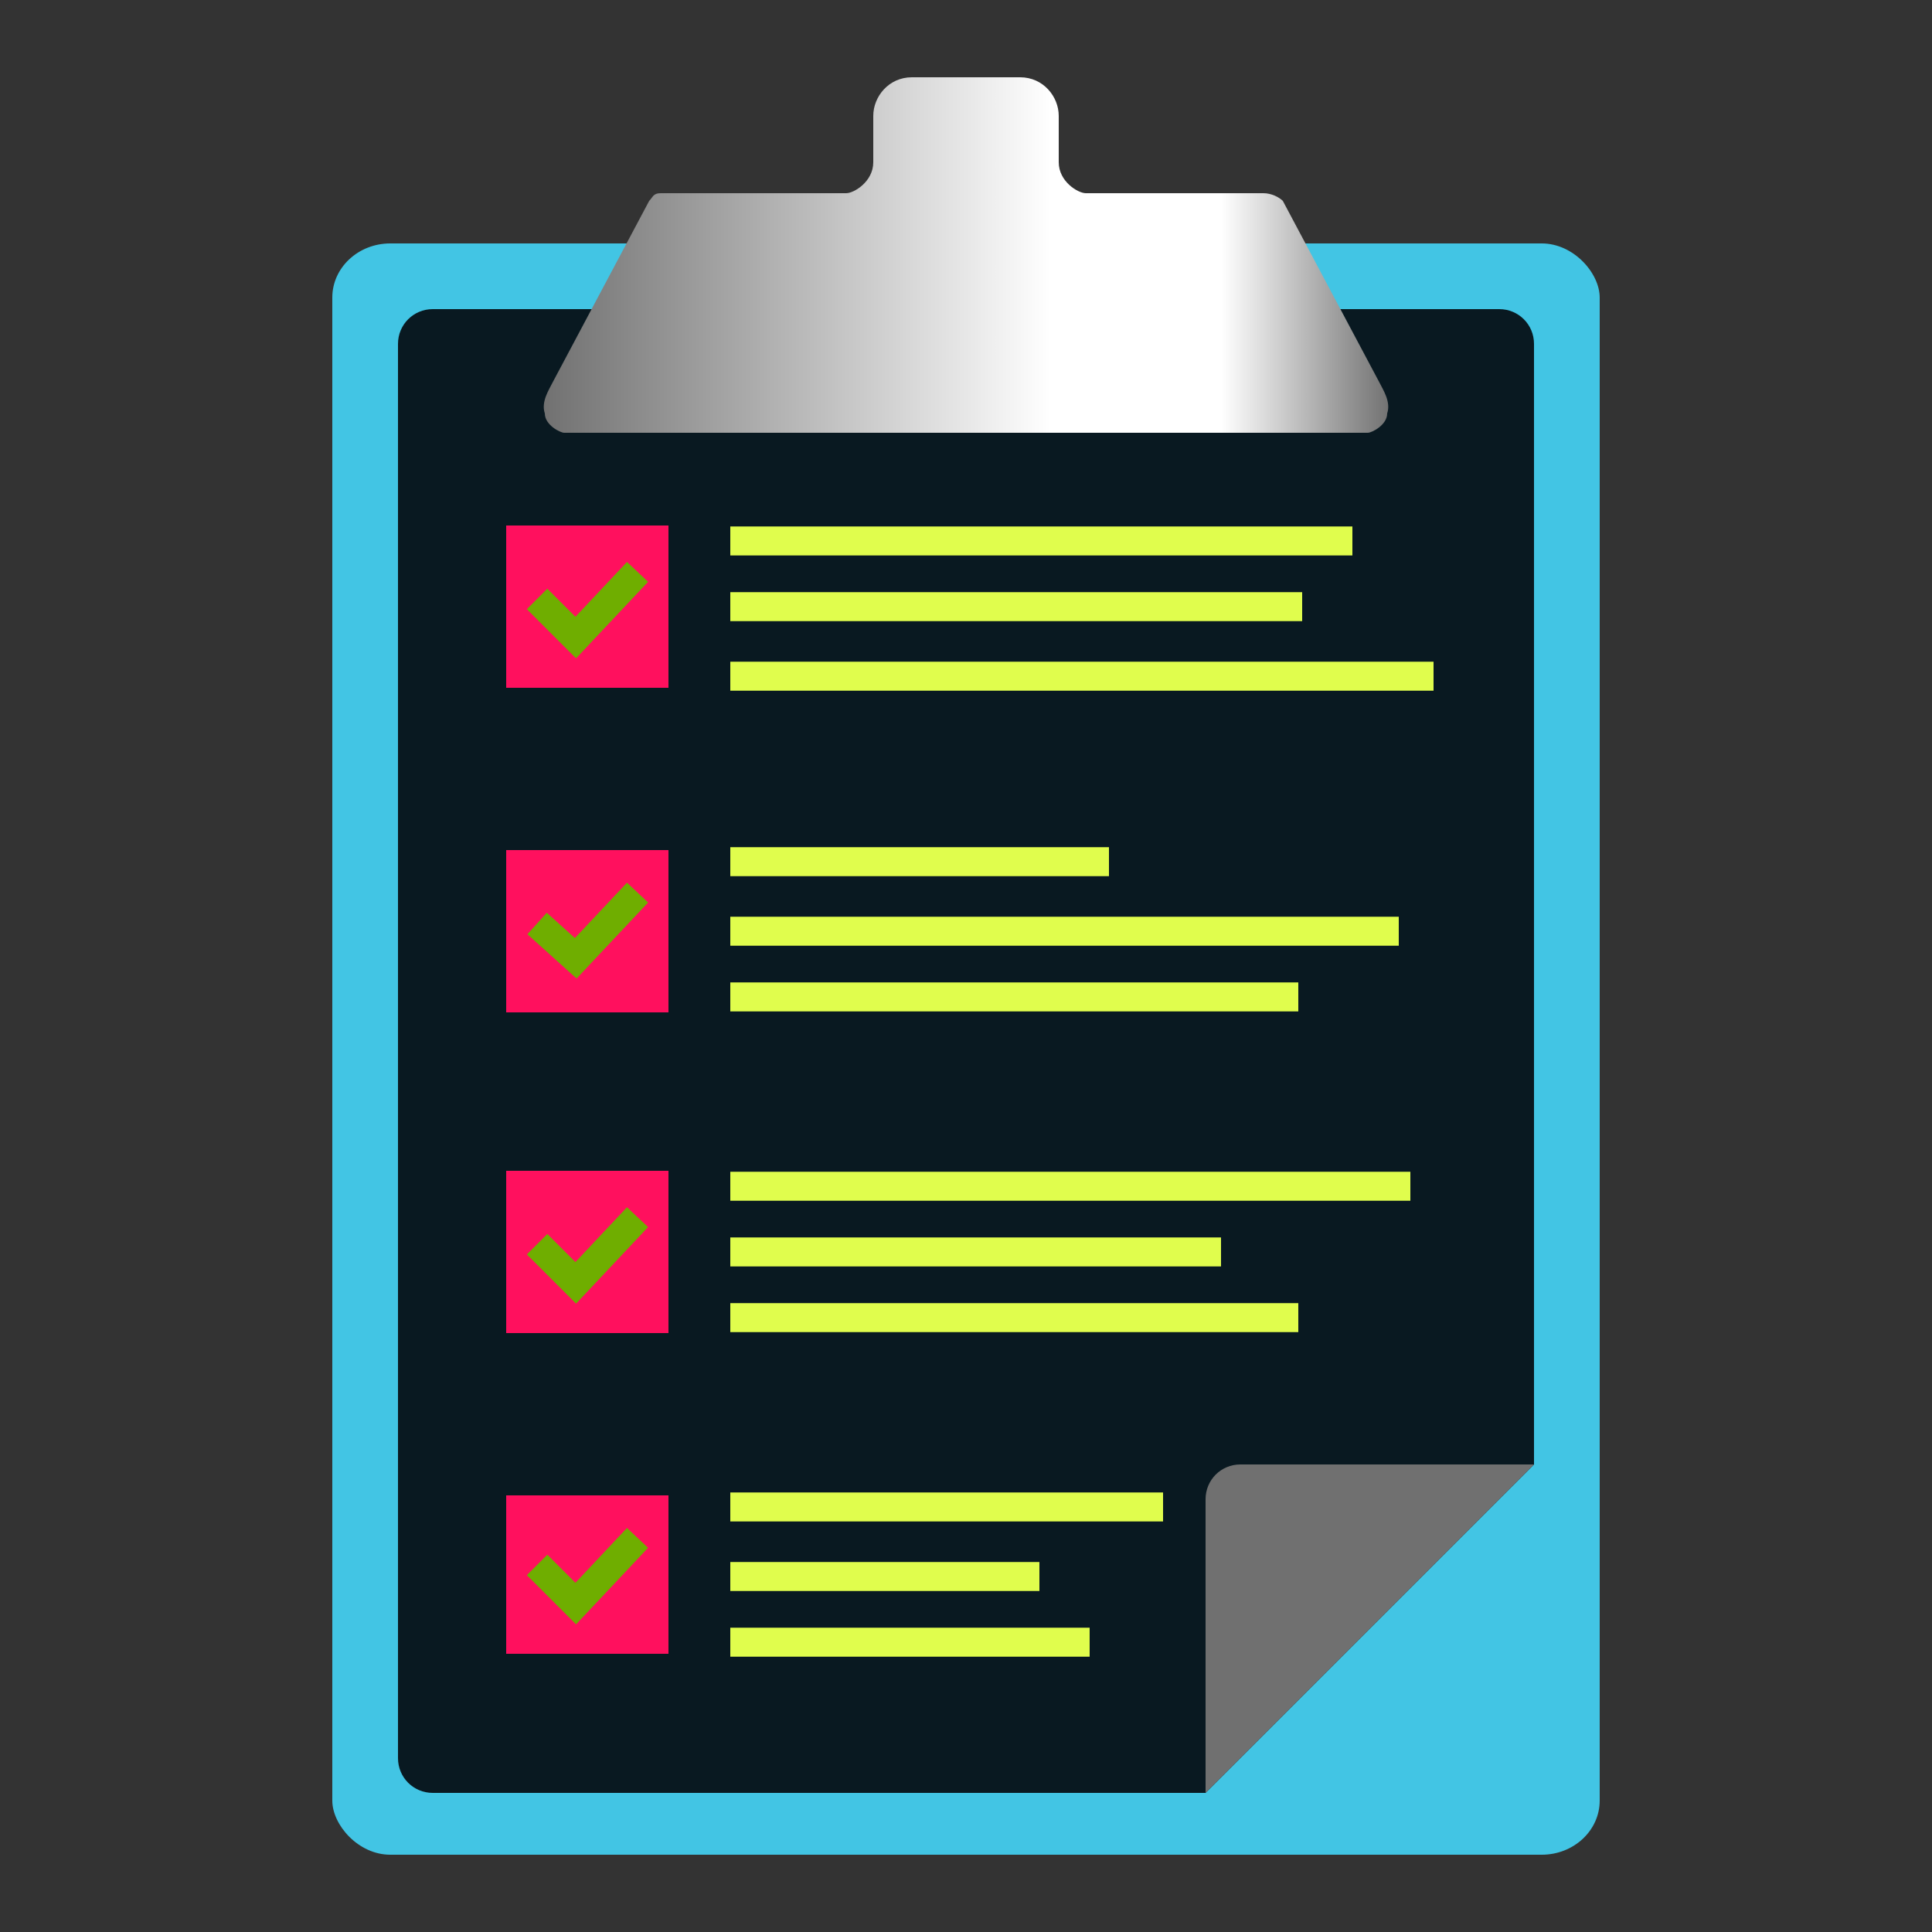 <?xml version="1.0" encoding="UTF-8"?>
<!DOCTYPE svg PUBLIC "-//W3C//DTD SVG 1.1//EN" "http://www.w3.org/Graphics/SVG/1.1/DTD/svg11.dtd">
<!-- Creator: CorelDRAW X6 -->
<svg xmlns="http://www.w3.org/2000/svg" xml:space="preserve" width="100%" height="100%" version="1.1" style="shape-rendering:geometricPrecision; text-rendering:geometricPrecision; image-rendering:optimizeQuality; fill-rule:evenodd; clip-rule:evenodd"
viewBox="0 0 500 500"
 xmlns:xlink="http://www.w3.org/1999/xlink">
 <rect x="0" y="0" width="500" height="500" fill="#333333" stroke="none"/>
 <defs>
  <style type="text/css">
   <![CDATA[
    .str0 {stroke:#e0fd4d;stroke-width:7.5}
    .str1 {stroke:#6FAE00;stroke-width:7.5}
    .fil5 {fill:none}
    .fil4 {fill:#ff105e}
    .fil2 {fill:#707070}
    .fil3 {fill:url(#id0)}
    .fil0 {fill:url(#id1)}
    .fil1 {fill:url(#id2)}
   ]]>
  </style>
  <linearGradient id="id0" gradientUnits="userSpaceOnUse" x1="360.124" y1="65.89" x2="139.876" y2="65.89">
   <stop offset="0" style="stop-color:#707070"/>
   <stop offset="0.2" style="stop-color:#fff"/>
   <stop offset="0.4" style="stop-color:#fff"/>
   <stop offset="1" style="stop-color:#707070"/>
  </linearGradient>
  <linearGradient id="id1" gradientUnits="userSpaceOnUse" x1="414.194" y1="271.682" x2="85.806" y2="271.682">
   <stop offset="0" style="stop-color:#42c5e4"/>
   <stop offset="0.38" style="stop-color:#42c5e4"/>
   <stop offset="1" style="stop-color:#42c5e4"/>
  </linearGradient>
  <linearGradient id="id2" gradientUnits="userSpaceOnUse" x1="250" y1="441.254" x2="250" y2="102.747">
   <stop offset="0" style="stop-color:#091921"/>
   <stop offset="1" style="stop-color:#091921"/>
  </linearGradient>
 </defs>
 <g id="Layer_x0020_1">
  <rect class="fil0" x="86" y="63" width="328" height="417" rx="15" ry="14"/>
  <path class="fil1" d="M312 464l-200 0c-5,0 -9,-4 -9,-9l0 -366c0,-5 4,-9 9,-9l276 0c5,0 9,4 9,9l0 290 -85 85z"/>
  <path class="fil2" d="M312 464l0 0 0 -76c0,-5 4,-9 9,-9l76 0 -85 85z"/>
  <path class="fil3" d="M354 112l-208 0c-1,0 -5,-2 -5,-5 -1,-3 1,-6 2,-8l25 -47c1,-1 1,-2 3,-2l48 0c2,0 7,-3 7,-8l0 -12c0,-5 4,-10 10,-10l28 0c6,0 10,5 10,10l0 12c0,5 5,8 7,8l46 0c2,0 4,1 5,2l25 47c1,2 3,5 2,8 0,3 -4,5 -5,5z"/>
  <polygon class="fil4" points="131,136 173,136 173,178 131,178 "/>
  <path class="fil5 str0" d="M189 140l161 0m-13 17l-148 0m0 18l182 0m-84 48l-98 0m0 18l173 0m-26 17l-147 0m0 49l176 0m-49 17l-127 0m0 17l147 0m-147 49l112 0m-112 18l80 0m-80 17l93 0"/>
  <polyline class="fil5 str1" points="139,155 149,165 165,148 "/>
  <polygon class="fil4" points="131,220 173,220 173,262 131,262 "/>
  <polyline class="fil5 str1" points="139,239 149,248 165,231 "/>
  <polygon class="fil4" points="131,303 173,303 173,345 131,345 "/>
  <polyline class="fil5 str1" points="139,322 149,332 165,315 "/>
  <polygon class="fil4" points="131,387 173,387 173,428 131,428 "/>
  <polyline class="fil5 str1" points="139,405 149,415 165,398 "/>
 </g>
</svg>

